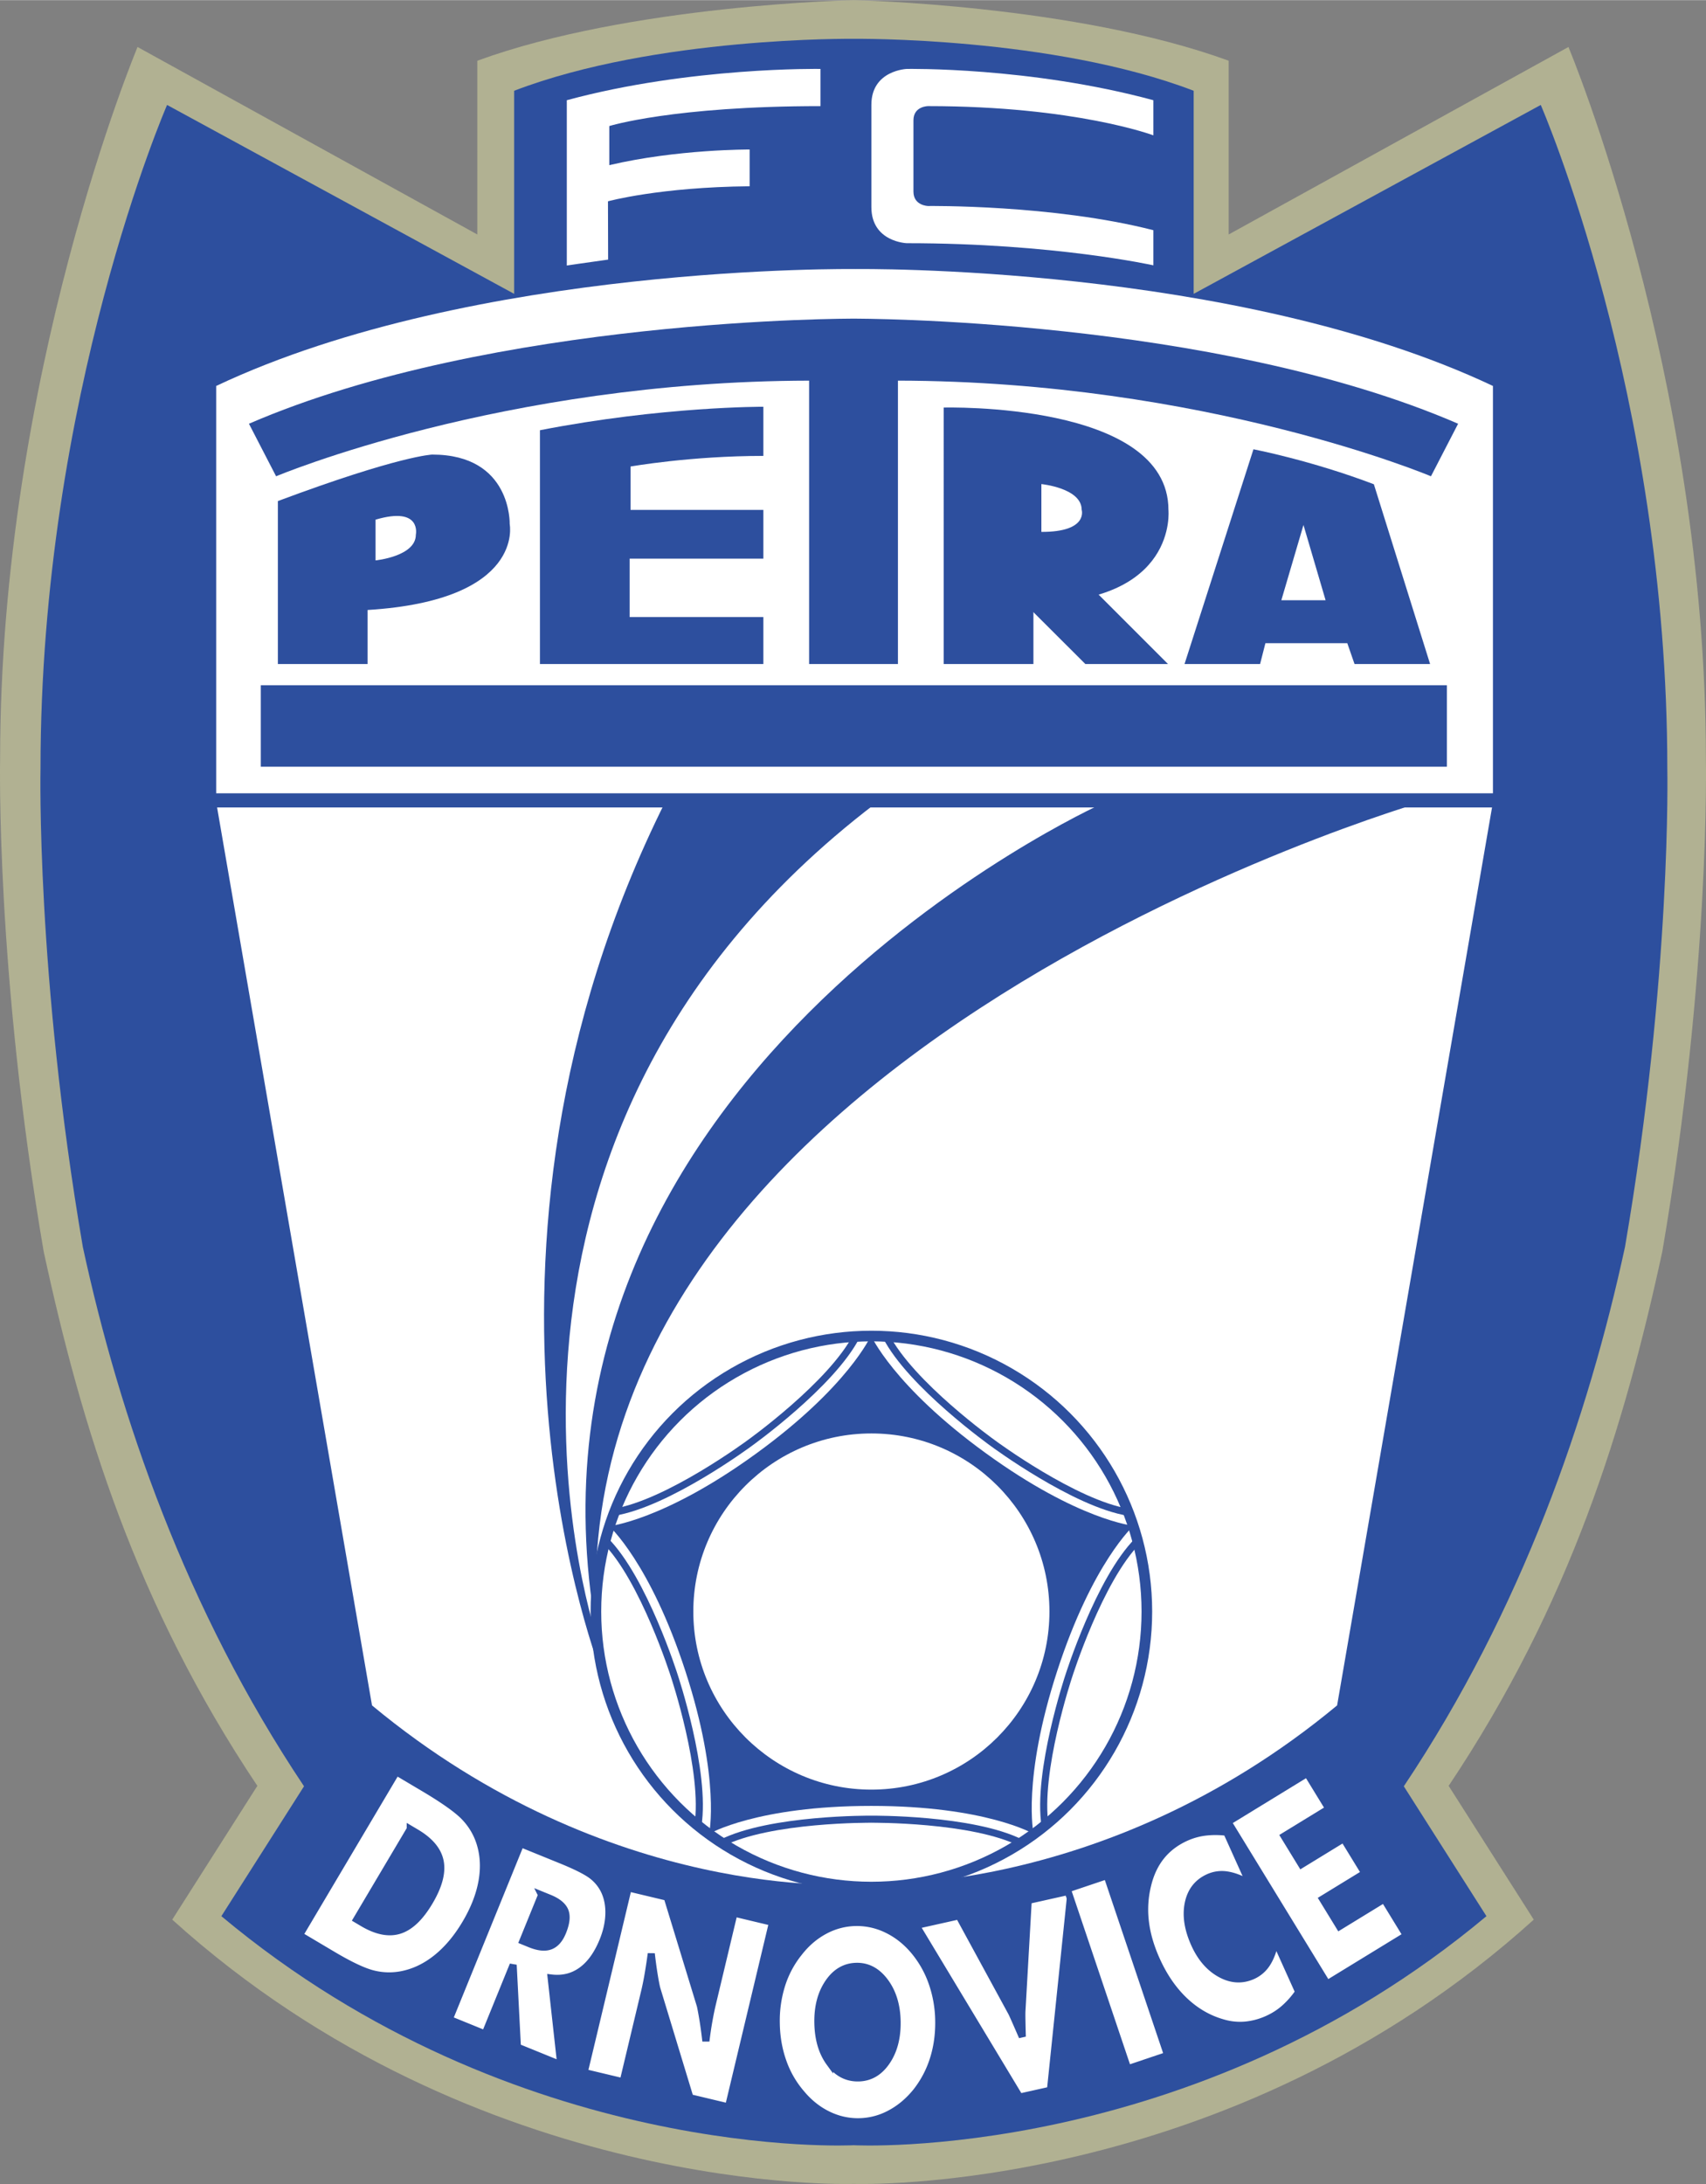 <svg xmlns="http://www.w3.org/2000/svg" width="1953" height="2500" viewBox="0 0 165.443 211.754"><rect x="0" y="0" width="165.443" height="211.754" fill="#808080" stroke="none"/><path d="M16.703 186.12l8.254-12.971c-11.819-17.672-17.056-34.861-20.72-51.808C-.437 94.036.011 73.562.011 73.562c0-37.263 13.328-69.019 13.328-69.019l32.952 18.18V5.875C61.128.451 82.787 0 82.787 0s21.528.451 36.365 5.875v16.848l32.952-18.18s13.328 31.756 13.328 69.019c0 0 .448 20.474-4.226 47.779-3.664 16.947-8.901 34.136-20.72 51.808l8.254 12.971c-29.775 26.911-65.953 25.624-65.953 25.624s-36.309 1.287-66.084-25.624z" fill="#b1b192"/><path d="M21.468 185.784l8.015-12.594c-11.476-17.157-17.894-35.846-21.451-52.299-4.538-26.51-4.103-46.388-4.103-46.388 0-36.178 12.273-64.341 12.273-64.341L49.861 28.48V8.788c13.738-5.266 32.926-5.037 32.926-5.037s19.234-.229 32.972 5.037V28.48l33.659-18.318s12.273 28.164 12.273 64.341c0 0 .435 19.877-4.103 46.388-3.557 16.453-9.976 35.142-21.451 52.299l8.014 12.594c-28.65 23.956-61.365 22.21-61.365 22.21s-32.668 1.746-61.318-22.21z" fill="#2d4f9e"/><path d="M36.077 165.348L20.965 77.766V37.41c25.072-11.849 61.994-11.334 61.994-11.334s36.75-.515 61.822 11.334v40.356l-15.112 87.582c-23.012 19.105-46.882 17.344-46.882 17.344s-23.699 1.761-46.71-17.344z" fill="#fff"/><path fill="#2d4f9e" d="M25.292 66.432h115.024v7.899H25.292zM78.465 64.372V36.895c-29.823.057-51.69 9.274-51.69 9.274l-2.633-5.095c23.812-10.304 58.645-10.19 58.645-10.19s34.804-.115 58.617 10.189l-2.633 5.095s-21.867-9.217-51.691-9.274v27.477h-8.615zM58.402 162.429s-16.143-40.185 6.182-84.834h73.843c0-.001-88.955 25.415-80.025 84.834z"/><path d="M58.058 159.337s-16.829-48.084 26.79-81.399h21.981s-59.418 26.79-48.771 81.399z" fill="#fff"/><path fill="none" stroke="#2d4f9e" stroke-width="1.374" d="M17.53 77.594h130.514"/><circle cx="84.504" cy="156.247" r="26.715" fill="none" stroke="#2d4f9e" stroke-width="1.03"/><path d="M59.026 147.978s5.34-.537 14.302-7.048l.014-.01c8.961-6.511 11.123-11.424 11.123-11.424l-.021-.053s2.162 4.914 11.123 11.424l.014.01c8.961 6.511 14.302 7.048 14.302 7.048l.068-.02s-4.005 3.574-7.428 14.108l-.005.016c-3.422 10.534-2.283 15.78-2.283 15.78l-.017-.011s-4.637-2.705-15.713-2.705h-.017c-11.076 0-15.713 2.705-15.713 2.705l-.012.041s1.139-5.246-2.284-15.78l-.005-.016c-3.422-10.535-7.428-14.108-7.428-14.108l-.02.043z" fill="#2d4f9e"/><circle cx="84.504" cy="156.246" r="17.268" fill="#fff"/><path d="M69.951 178.7c4.723-2.404 14.554-2.318 14.554-2.318h-.001s9.832-.086 14.554 2.318M83.073 129.51c-2.407 4.721-10.412 10.431-10.412 10.431s-7.903 5.848-13.137 6.679M109.46 146.627c-5.234-.831-13.137-6.679-13.137-6.679s-8.004-5.709-10.412-10.43M101.354 177.058c-.828-5.234 2.292-14.558 2.292-14.558v.001s2.957-9.377 6.702-13.125M58.685 149.336c3.746 3.749 6.703 13.125 6.703 13.125l-.001-.001s3.12 9.324 2.293 14.559" fill="none" stroke="#2d4f9e" stroke-width=".687"/><path d="M39.786 177.343l.581.345c1.349.799 2.123 1.737 2.324 2.812.201 1.075-.148 2.371-1.047 3.886-.898 1.516-1.864 2.438-2.898 2.767-1.033.329-2.224.093-3.572-.707l-.581-.345 5.193-8.758zm-8.09 11.857l.587.348c1.65.978 2.933 1.585 3.849 1.822a6.376 6.376 0 0 0 2.769.098c1.214-.226 2.353-.763 3.415-1.609 1.063-.847 2.009-1.971 2.839-3.371.83-1.399 1.361-2.768 1.595-4.106.233-1.339.159-2.596-.227-3.77-.299-.909-.787-1.721-1.465-2.435s-2.001-1.653-3.968-2.821l-2.652-1.572-9.394 15.842 2.652 1.574zM52.522 183.728l.745.303c.815.332 1.322.748 1.522 1.249.199.5.126 1.175-.22 2.025-.295.727-.697 1.185-1.205 1.375-.507.19-1.16.123-1.959-.202l-.699-.285 1.816-4.465zm-5.481 13.48l2.724-6.698.411 7.973 4.207 1.711-.931-8.415c1.106.134 2.086-.105 2.939-.719.854-.614 1.548-1.579 2.083-2.895.352-.867.543-1.713.572-2.541.029-.827-.106-1.572-.406-2.237a4.062 4.062 0 0 0-1.191-1.505c-.525-.417-1.549-.935-3.069-1.553l-3.886-1.58-6.931 17.044 3.478 1.415zM56.651 200.942l4.273-17.903 3.777.902 3.211 10.499c.052.211.131.629.237 1.252.104.624.207 1.361.305 2.212.095-.761.195-1.436.302-2.022.105-.586.211-1.104.318-1.553l2.11-8.842 3.735.892-4.273 17.902-3.735-.892-3.202-10.536c-.062-.212-.145-.63-.25-1.254a41.127 41.127 0 0 1-.299-2.185 58.089 58.089 0 0 1-.31 2.033 26.497 26.497 0 0 1-.312 1.554l-2.11 8.842-3.777-.901zM80.454 199.992c-.732-1.002-1.112-2.292-1.139-3.87-.026-1.551.314-2.846 1.021-3.886.707-1.04 1.617-1.569 2.73-1.587 1.088-.018 2.009.482 2.763 1.501.754 1.02 1.144 2.301 1.17 3.844.026 1.56-.314 2.857-1.022 3.893-.707 1.036-1.616 1.562-2.73 1.581-1.129.018-2.06-.473-2.793-1.476zm9.928-7.78a9.898 9.898 0 0 0-1.751-3.078c-.754-.894-1.62-1.577-2.597-2.051a6.63 6.63 0 0 0-3.038-.686 6.57 6.57 0 0 0-3.015.787c-.953.507-1.786 1.219-2.5 2.137a9.558 9.558 0 0 0-1.679 3.142 11.564 11.564 0 0 0-.522 3.727c.021 1.308.237 2.542.647 3.701a9.519 9.519 0 0 0 1.783 3.089c.745.894 1.601 1.578 2.57 2.052s1.981.702 3.039.685a6.566 6.566 0 0 0 2.996-.787c.957-.506 1.805-1.219 2.546-2.137a9.857 9.857 0 0 0 1.652-3.135c.37-1.164.544-2.408.523-3.733a11.603 11.603 0 0 0-.654-3.713zM98.878 203.327l-10.032-16.646 4.15-.927 5.129 9.421c.048.101.159.345.331.732.171.387.4.911.685 1.569-.017-.572-.029-1.09-.038-1.553-.01-.462-.008-.785.002-.968l.609-10.701 4.157-.928-2.003 19.333-2.99.668z" fill="#fff" stroke="#2d4f9e" stroke-width=".687"/><path d="M109.366 200.579l-5.87-17.43 3.864-1.302 5.87 17.431-3.864 1.301zM118.964 177.645l2.252 4.999c-.82-.467-1.552-.75-2.198-.851a3.152 3.152 0 0 0-1.82.234c-1.059.477-1.712 1.311-1.961 2.502-.248 1.191-.047 2.509.604 3.952.605 1.344 1.439 2.31 2.502 2.896 1.062.587 2.112.647 3.149.181a3.188 3.188 0 0 0 1.382-1.206c.353-.548.625-1.285.818-2.213l2.252 4.999a8.487 8.487 0 0 1-1.377 1.572 6.47 6.47 0 0 1-1.625 1.049 6.718 6.718 0 0 1-2.184.59 5.876 5.876 0 0 1-2.161-.219c-1.381-.389-2.621-1.103-3.72-2.143-1.098-1.04-2.006-2.358-2.726-3.955-.579-1.284-.938-2.525-1.078-3.726a9.857 9.857 0 0 1 .221-3.539c.267-1.104.709-2.038 1.326-2.802.618-.765 1.415-1.368 2.394-1.81a6.507 6.507 0 0 1 1.863-.521 8.587 8.587 0 0 1 2.087.011zM128.702 192.355l-9.621-15.714 7.685-4.706 2.103 3.435-4.336 2.655 1.682 2.748 4.092-2.505 2.051 3.349-4.092 2.506 1.63 2.662 4.336-2.655 2.155 3.521-7.685 4.704z" fill="#fff" stroke="#2d4f9e" stroke-width=".687"/><path d="M79.567 6.67s-12.622-.215-24.6 3.034v16.028s2.018-.301 4.007-.573l-.015-5.653s4.98-1.374 13.738-1.459v-3.563s-6.998-.042-13.609 1.517v-3.792s6.183-1.932 20.479-1.932V6.67zM84.504 20.065c0 3.391 3.435 3.503 3.435 3.503 14.296 0 23.913 2.146 23.913 2.146v-3.406C102.106 19.808 90 19.962 90 19.962s-1.417-.026-1.417-1.4V11.65c0-1.374 1.417-1.374 1.417-1.374 14.296 0 21.852 2.834 21.852 2.834V9.704C99.875 6.456 87.939 6.67 87.939 6.67s-3.435.129-3.435 3.478v9.917z" fill="#fff"/><path d="M52.362 41.703v22.668h21.667V59.82H61.063v-5.667h12.966V49.43h-12.88v-4.208s5.796-1.03 12.88-1.03v-4.766c0 .001-9.789-.041-21.667 2.277zM41.916 44.064c7.728 0 7.513 6.74 7.513 6.74s1.502 7.384-13.781 8.329v5.238h-8.701V48.572c11.835-4.422 14.969-4.508 14.969-4.508zm-5.496 6.311v3.95s3.907-.386 3.907-2.489c0-.001.601-2.792-3.907-1.461zM105.026 56.128l8.243 8.244h-8.014l-7.356-7.342z" fill="#2d4f9e"/><path d="M113.312 49.431s.945 9.016-13.094 9.016v5.925h-8.701V39.505s21.795-.593 21.795 9.926zm-8.415-.016c0-2.104-3.907-2.49-3.907-2.49v4.636c4.594.017 3.907-2.146 3.907-2.146zM130.657 62.354h-7.942l-.515 2.018h-7.328l6.684-20.822s5.581 1.073 11.678 3.391l5.452 17.431h-7.327l-.702-2.018zm-6.397-4.165h4.293l-2.146-7.299-2.147 7.299z" fill="#2d4f9e"/></svg>